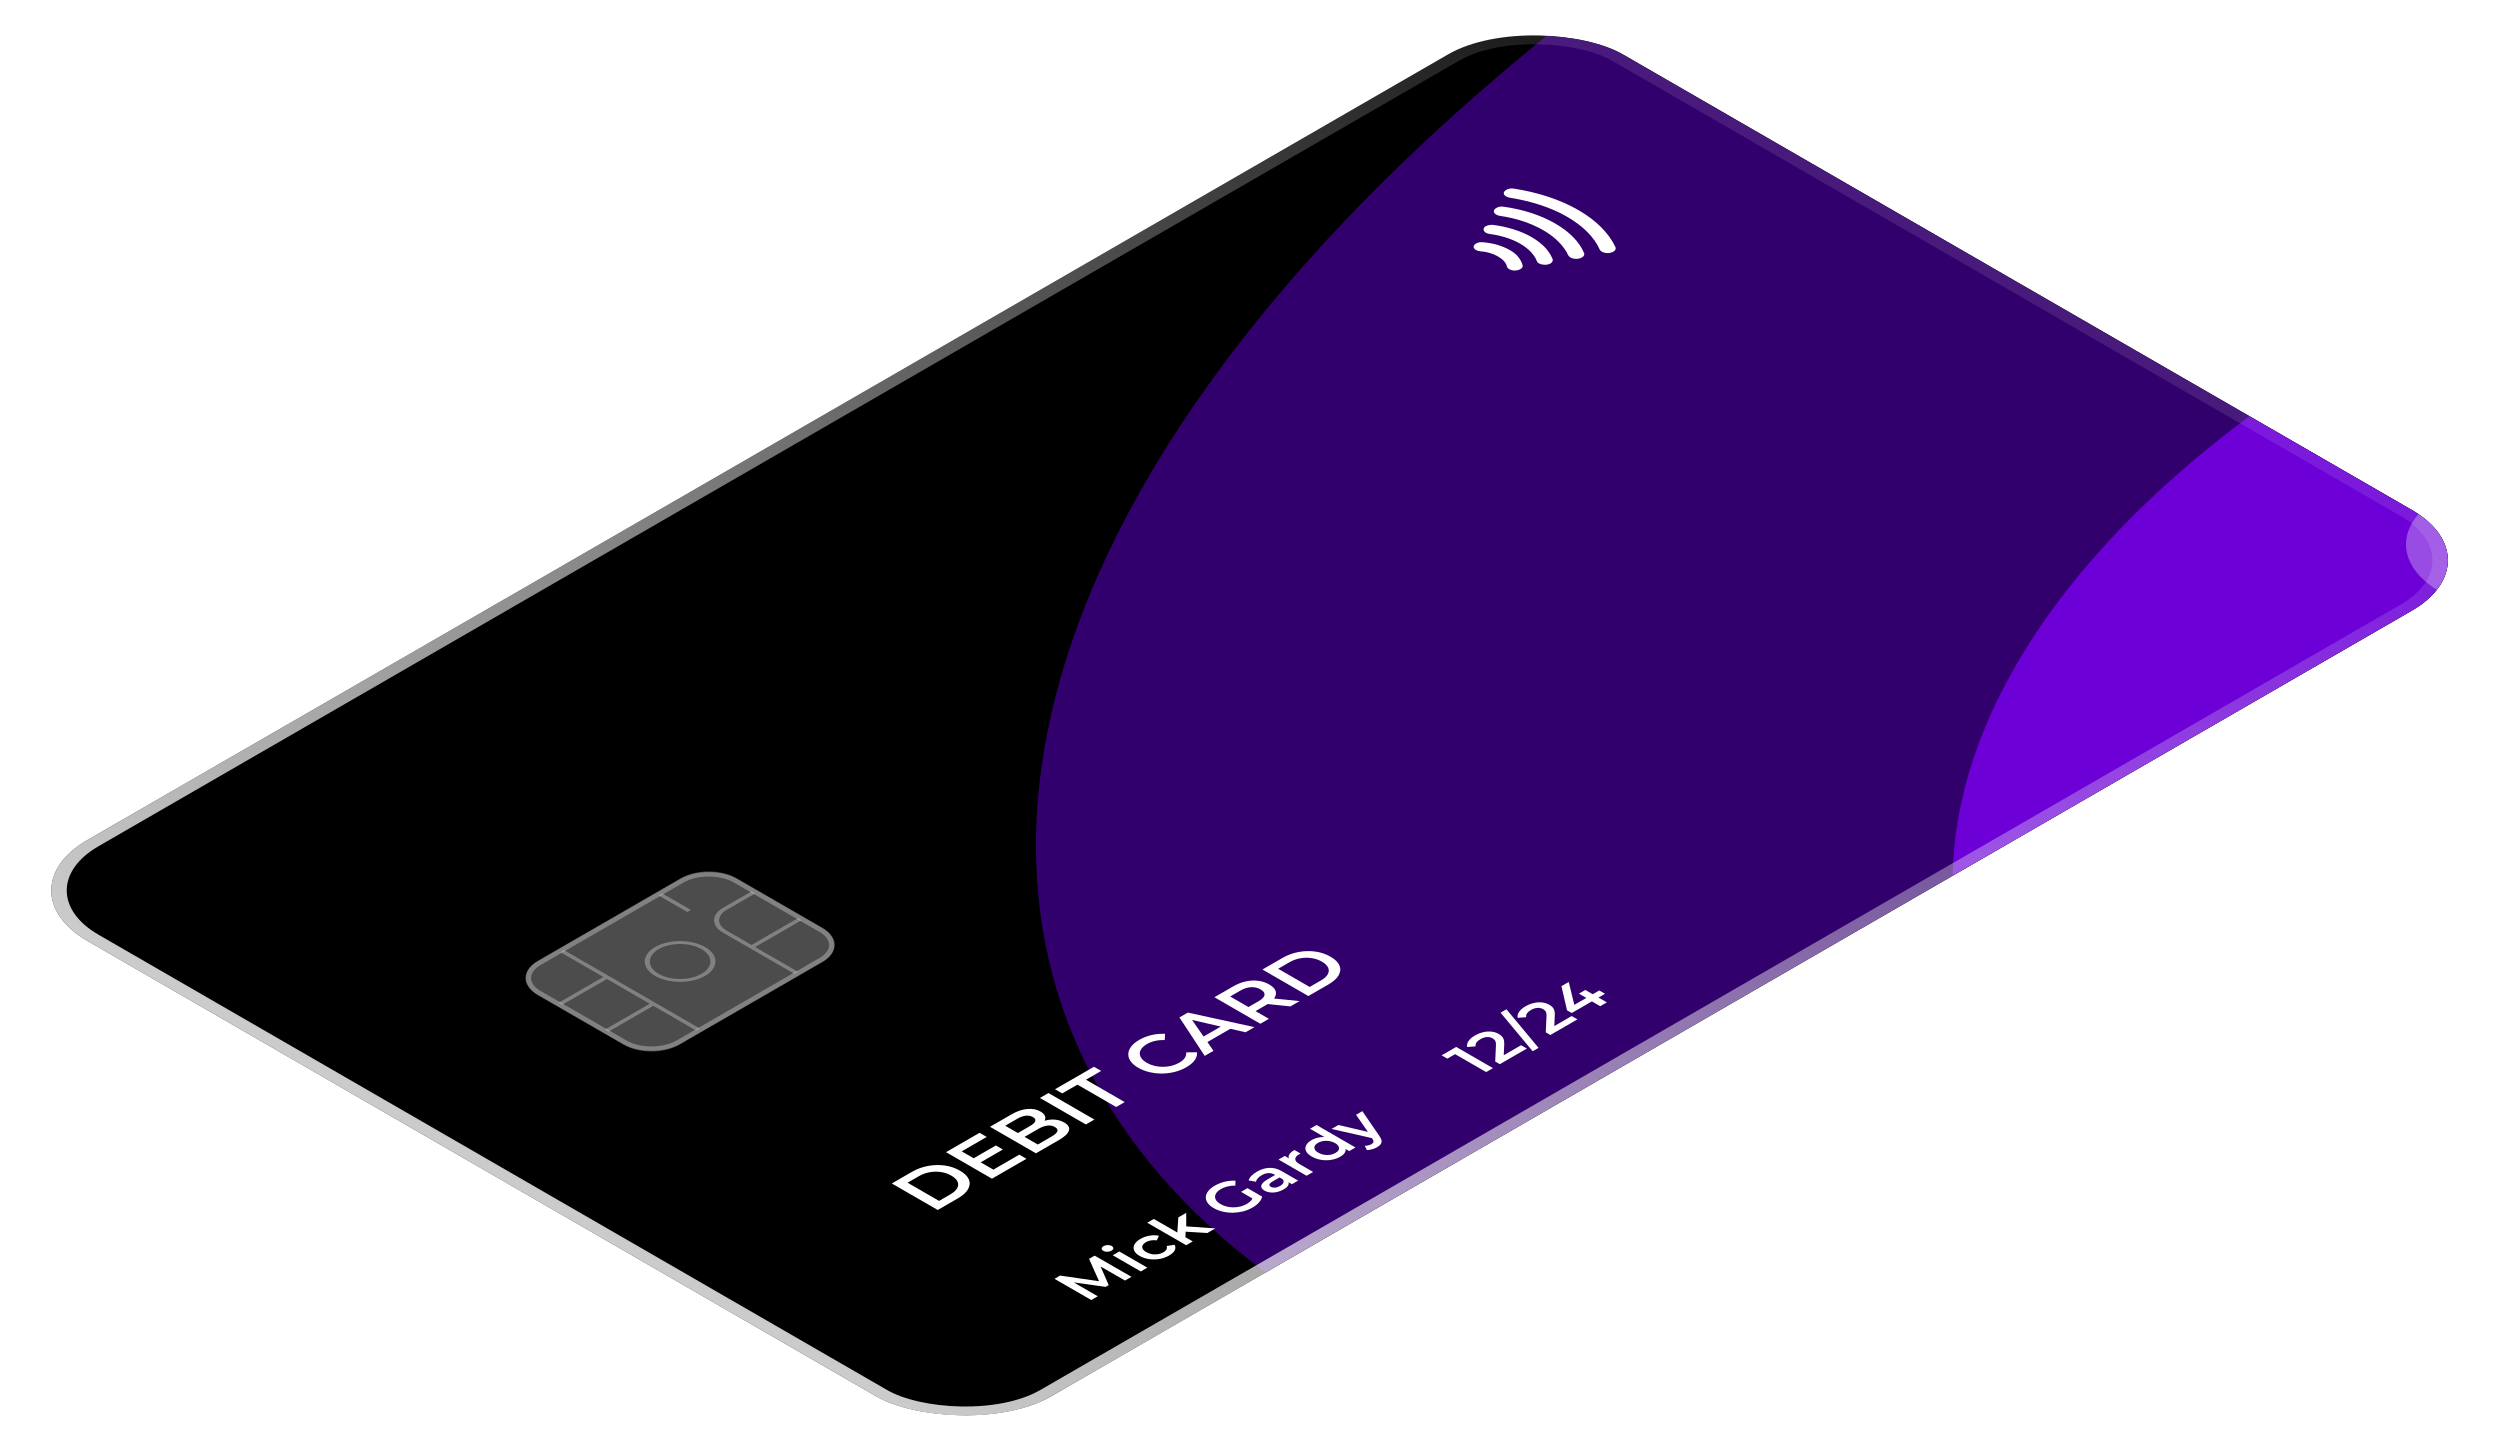 <svg width="481" height="279" viewBox="0 0 481 279" fill="none" xmlns="http://www.w3.org/2000/svg">
<g clip-path="url(#clip0_100_511)">
<g clip-path="url(#clip1_100_511)">
<rect width="418" height="261.25" transform="matrix(0.866 -0.5 0.866 0.5 0 171.325)" fill="black"/>
<g filter="url(#filter0_f_100_511)">
<ellipse cx="360.235" cy="233.093" rx="360.235" ry="233.093" transform="matrix(0.866 -0.5 0.866 0.5 57.066 138.381)" fill="#32006C"/>
</g>
<g filter="url(#filter1_f_100_511)">
<ellipse cx="195.212" cy="154.718" rx="195.212" ry="154.718" transform="matrix(0.866 -0.5 0.866 0.5 288.348 161.602)" fill="#6C00D7"/>
</g>
</g>
<path d="M209.958 250.127L202.887 246.044L203.968 245.42L212.221 246.616L211.656 246.942L209.534 242.207L210.615 241.583L217.697 245.659L216.454 246.377L211.322 243.426L211.585 243.274L213.312 247.257L212.727 247.596L205.786 246.622L206.089 246.447L211.211 249.404L209.958 250.127ZM219.486 244.627L214.091 241.512L215.354 240.783L220.749 243.898L219.486 244.627ZM213.839 240.632C213.603 240.768 213.333 240.838 213.03 240.841C212.734 240.841 212.481 240.781 212.273 240.661C212.057 240.536 211.953 240.39 211.96 240.223C211.966 240.048 212.087 239.893 212.323 239.757C212.559 239.621 212.822 239.551 213.111 239.547C213.401 239.535 213.65 239.59 213.859 239.71C214.081 239.838 214.196 239.99 214.202 240.165C214.202 240.336 214.081 240.492 213.839 240.632ZM224.952 241.553C224.386 241.879 223.763 242.103 223.083 242.223C222.403 242.336 221.729 242.344 221.062 242.247C220.396 242.149 219.796 241.947 219.264 241.64C218.725 241.329 218.375 240.983 218.214 240.602C218.045 240.217 218.062 239.83 218.264 239.441C218.473 239.049 218.86 238.689 219.426 238.362C219.951 238.059 220.52 237.855 221.133 237.75C221.746 237.637 222.362 237.639 222.982 237.756L222.578 238.642C222.16 238.588 221.773 238.594 221.416 238.66C221.066 238.722 220.756 238.831 220.487 238.986C220.177 239.165 219.965 239.366 219.85 239.587C219.736 239.809 219.736 240.034 219.85 240.264C219.958 240.489 220.187 240.703 220.537 240.905C220.887 241.107 221.261 241.242 221.659 241.308C222.049 241.37 222.436 241.368 222.82 241.302C223.204 241.236 223.551 241.113 223.861 240.934C224.13 240.779 224.319 240.6 224.427 240.398C224.541 240.192 224.551 239.968 224.457 239.727L225.993 239.494C226.188 239.848 226.195 240.205 226.013 240.567C225.831 240.921 225.477 241.249 224.952 241.553ZM228.055 238.291L226.499 237.358L226.712 234.226L228.227 233.352L228.237 236.122L228.126 236.828L228.055 238.291ZM228.227 239.58L220.731 235.253L221.994 234.524L229.49 238.851L228.227 239.58ZM232.298 237.23L227.894 236.962L227.681 235.918L233.834 236.344L232.298 237.23ZM240.967 232.342C240.415 232.661 239.819 232.904 239.179 233.071C238.539 233.23 237.886 233.316 237.219 233.328C236.546 233.335 235.892 233.265 235.259 233.118C234.626 232.97 234.047 232.744 233.522 232.441C232.996 232.138 232.606 231.804 232.35 231.438C232.094 231.073 231.976 230.697 231.996 230.312C232.016 229.92 232.171 229.539 232.461 229.169C232.744 228.796 233.161 228.45 233.714 228.131C234.313 227.785 234.95 227.53 235.623 227.367C236.303 227.2 236.997 227.13 237.704 227.157L237.684 228.102C237.132 228.102 236.63 228.158 236.179 228.271C235.727 228.376 235.31 228.539 234.926 228.761C234.556 228.975 234.273 229.208 234.077 229.461C233.882 229.714 233.781 229.97 233.774 230.231C233.768 230.491 233.852 230.746 234.027 230.995C234.209 231.24 234.481 231.467 234.845 231.677C235.202 231.883 235.593 232.039 236.017 232.144C236.448 232.245 236.893 232.295 237.351 232.295C237.802 232.291 238.243 232.235 238.674 232.126C239.105 232.017 239.509 231.854 239.886 231.636C240.237 231.434 240.519 231.209 240.735 230.96C240.95 230.703 241.075 230.414 241.109 230.091L242.836 230.225C242.762 230.61 242.557 230.989 242.22 231.362C241.883 231.728 241.466 232.054 240.967 232.342ZM241.422 230.843L238.775 229.315L240.018 228.598L242.836 230.225L241.422 230.843ZM248.569 227.837L247.478 227.207L247.175 227.114L245.265 226.011C244.895 225.798 244.498 225.696 244.073 225.708C243.642 225.716 243.201 225.85 242.75 226.111C242.447 226.286 242.194 226.486 241.992 226.711C241.797 226.933 241.682 227.151 241.649 227.364L240.234 227.12C240.302 226.824 240.48 226.53 240.77 226.239C241.059 225.939 241.42 225.665 241.851 225.417C242.632 224.966 243.423 224.726 244.225 224.699C245.026 224.664 245.818 224.872 246.599 225.323L249.761 227.149L248.569 227.837ZM246.942 228.858C246.538 229.091 246.117 229.256 245.68 229.353C245.235 229.447 244.808 229.472 244.397 229.429C243.986 229.379 243.626 229.264 243.316 229.085C243.013 228.91 242.811 228.712 242.71 228.49C242.615 228.265 242.662 228.016 242.851 227.744C243.04 227.471 243.407 227.178 243.952 226.863L245.518 225.959L246.357 226.443L244.882 227.294C244.451 227.543 244.232 227.751 244.225 227.919C244.211 228.082 244.306 228.222 244.508 228.338C244.737 228.471 245.01 228.523 245.326 228.496C245.643 228.469 245.963 228.362 246.286 228.175C246.596 227.996 246.801 227.796 246.902 227.574C247.01 227.349 246.98 227.125 246.811 226.904L247.781 227.219C247.976 227.471 248.003 227.74 247.862 228.024C247.727 228.303 247.421 228.581 246.942 228.858ZM251.382 226.213L245.987 223.099L247.189 222.405L248.674 223.262L248.098 223.093C247.896 222.79 247.873 222.484 248.028 222.177C248.189 221.866 248.529 221.561 249.048 221.262L250.25 221.956C250.183 221.979 250.126 222.004 250.079 222.031C250.025 222.055 249.974 222.08 249.927 222.107C249.449 222.383 249.21 222.685 249.21 223.011C249.203 223.334 249.476 223.655 250.028 223.974L252.645 225.484L251.382 226.213ZM257.879 222.544C257.361 222.843 256.778 223.047 256.132 223.156C255.485 223.257 254.838 223.257 254.192 223.156C253.545 223.055 252.942 222.843 252.383 222.52C251.824 222.198 251.457 221.85 251.282 221.476C251.107 221.103 251.111 220.732 251.292 220.362C251.481 219.989 251.835 219.653 252.353 219.354C252.804 219.093 253.31 218.918 253.869 218.829C254.421 218.735 255.003 218.745 255.616 218.858C256.229 218.971 256.852 219.21 257.485 219.575C258.112 219.937 258.529 220.294 258.738 220.648C258.94 220.998 258.964 221.335 258.809 221.657C258.654 221.98 258.344 222.275 257.879 222.544ZM256.95 221.832C257.253 221.657 257.455 221.463 257.556 221.249C257.664 221.031 257.66 220.808 257.546 220.578C257.438 220.345 257.212 220.129 256.869 219.931C256.519 219.729 256.145 219.598 255.748 219.54C255.35 219.474 254.963 219.472 254.586 219.534C254.215 219.593 253.879 219.709 253.576 219.884C253.273 220.059 253.067 220.256 252.959 220.473C252.858 220.687 252.862 220.911 252.969 221.144C253.077 221.37 253.306 221.583 253.656 221.786C254 221.984 254.37 222.116 254.768 222.182C255.172 222.244 255.559 222.246 255.929 222.188C256.307 222.126 256.647 222.007 256.95 221.832ZM259.597 221.471L258.324 220.736L256.94 219.878L255.404 219.109L252.05 217.172L253.303 216.449L260.799 220.777L259.597 221.471ZM264.936 220.733C264.673 220.884 264.367 221.011 264.017 221.112C263.667 221.213 263.326 221.269 262.996 221.281L262.572 220.453C262.815 220.445 263.05 220.414 263.279 220.359C263.508 220.305 263.707 220.229 263.875 220.132C264.104 220 264.232 219.86 264.259 219.712C264.286 219.564 264.226 219.378 264.077 219.152L263.683 218.563L263.633 218.417L260.905 214.486L262.117 213.787L265.421 218.61C265.657 218.94 265.788 219.234 265.815 219.49C265.849 219.743 265.785 219.971 265.623 220.173C265.468 220.371 265.239 220.558 264.936 220.733ZM264.209 219.03L256.187 217.21L257.501 216.452L264.138 217.997L264.209 219.03Z" fill="white"/>
<path d="M285.933 206.267L279.366 202.476L280.538 202.488L278.467 203.683L277.366 203.048L280.174 201.426L287.246 205.509L285.933 206.267ZM288.558 204.751L287.679 204.244L287.82 201.083C287.834 200.819 287.814 200.605 287.76 200.441C287.706 200.278 287.625 200.146 287.517 200.045C287.409 199.936 287.292 199.845 287.164 199.771C286.84 199.584 286.48 199.504 286.083 199.532C285.679 199.555 285.261 199.691 284.83 199.94C284.486 200.138 284.234 200.354 284.072 200.587C283.917 200.817 283.863 201.062 283.911 201.322L282.284 201.444C282.19 201.071 282.274 200.692 282.537 200.307C282.799 199.915 283.22 199.551 283.8 199.217C284.311 198.921 284.84 198.713 285.386 198.593C285.931 198.464 286.456 198.429 286.962 198.488C287.473 198.542 287.938 198.69 288.356 198.931C288.585 199.063 288.783 199.213 288.952 199.38C289.113 199.543 289.235 199.745 289.315 199.986C289.396 200.228 289.43 200.531 289.416 200.896L289.295 203.614L288.527 203.486L292.659 201.1L293.771 201.742L288.558 204.751ZM294.89 202.262L288.707 194.844L289.839 194.19L296.021 201.609L294.89 202.262ZM298.285 199.136L297.406 198.628L297.548 195.467C297.561 195.203 297.541 194.989 297.487 194.826C297.433 194.662 297.353 194.53 297.245 194.429C297.137 194.32 297.019 194.229 296.891 194.155C296.568 193.968 296.208 193.889 295.81 193.916C295.406 193.939 294.989 194.075 294.558 194.324C294.214 194.522 293.962 194.738 293.8 194.971C293.645 195.201 293.591 195.446 293.638 195.706L292.012 195.829C291.917 195.455 292.002 195.076 292.264 194.691C292.527 194.299 292.948 193.935 293.527 193.601C294.039 193.305 294.568 193.097 295.113 192.977C295.659 192.849 296.184 192.814 296.689 192.872C297.201 192.926 297.666 193.074 298.083 193.315C298.312 193.447 298.511 193.597 298.679 193.764C298.841 193.927 298.962 194.13 299.043 194.371C299.124 194.612 299.158 194.915 299.144 195.281L299.023 197.998L298.255 197.87L302.387 195.485L303.498 196.126L298.285 199.136ZM302.401 194.905L301.492 194.38L300.421 189.738L301.825 188.927L302.947 193.54L302.088 193.803L307.695 190.566L308.806 191.207L302.401 194.905ZM307.887 193.593L306.28 192.665L305.209 192.001L303.785 191.178L305.018 190.467L309.16 192.858L307.887 193.593Z" fill="white"/>
<g filter="url(#filter2_b_100_511)">
<path d="M103.372 191.336C100.338 189.585 100.339 186.744 103.375 184.991L130.858 169.125C133.894 167.373 138.815 167.372 141.849 169.123L158.331 178.638C161.365 180.39 161.364 183.231 158.328 184.983L130.844 200.85C127.809 202.602 122.888 202.603 119.854 200.851L103.372 191.336Z" fill="white" fill-opacity="0.3"/>
<path d="M103.793 191.093C100.991 189.476 100.992 186.853 103.796 185.234L131.279 169.368C134.083 167.75 138.627 167.749 141.428 169.366L157.91 178.881C160.711 180.499 160.711 183.122 157.907 184.74L130.423 200.607C127.62 202.225 123.076 202.226 120.275 200.608L103.793 191.093Z" stroke="white" stroke-opacity="0.3" stroke-width="0.972"/>
</g>
<path d="M107.841 183.206L108.528 182.81L134.624 197.875L133.937 198.272L125.696 193.514L117.107 198.472L116.42 198.076L125.009 193.118L116.768 188.36L108.18 193.318L107.493 192.922L116.081 187.964L107.841 183.206Z" fill="white" fill-opacity="0.3"/>
<path d="M144.591 181.813L153.523 176.656L154.21 177.053L145.278 182.209L153.519 186.967L152.832 187.363L139.097 179.434C136.821 178.121 136.822 175.99 139.099 174.676L144.596 171.502L145.282 171.899L139.786 175.072C137.888 176.167 137.888 177.943 139.784 179.038L144.591 181.813Z" fill="white" fill-opacity="0.3"/>
<path d="M127.423 171.901L126.736 172.298L132.23 175.47L132.917 175.073L127.423 171.901Z" fill="white" fill-opacity="0.3"/>
<path fill-rule="evenodd" clip-rule="evenodd" d="M135.661 182.211C138.316 183.743 138.315 186.229 135.659 187.763C133.002 189.296 128.697 189.297 126.042 187.764C123.387 186.231 123.388 183.746 126.044 182.212C128.701 180.679 133.006 180.678 135.661 182.211ZM134.974 182.607C137.25 183.921 137.249 186.052 134.972 187.366C132.695 188.68 129.005 188.681 126.729 187.367C124.453 186.054 124.454 183.923 126.731 182.609C129.008 181.294 132.698 181.294 134.974 182.607Z" fill="white" fill-opacity="0.3"/>
<g clip-path="url(#clip2_100_511)">
<path d="M284.85 48.351C285.468 48.391 286.086 48.509 286.635 48.668C287.185 48.826 287.734 49.064 288.215 49.342C288.696 49.619 289.108 49.937 289.382 50.254C289.657 50.571 289.863 50.928 289.932 51.285C290.069 51.761 290.824 52.117 291.648 52.038C292.473 51.959 293.091 51.522 292.954 51.046C292.817 50.491 292.542 50.015 292.13 49.46C291.719 48.905 291.101 48.469 290.414 48.072C289.727 47.676 288.903 47.359 288.01 47.081C287.186 46.844 286.224 46.685 285.263 46.606C284.438 46.527 283.683 46.884 283.545 47.36C283.407 47.836 284.025 48.272 284.85 48.351Z" fill="white"/>
<path d="M286.637 45.02C288.766 45.297 290.827 45.931 292.475 46.883C294.123 47.834 295.222 49.023 295.702 50.253C295.839 50.729 296.732 51.006 297.556 50.927C298.449 50.808 298.862 50.332 298.725 49.856C298.107 48.309 296.803 46.842 294.674 45.613C292.614 44.424 290.004 43.631 287.325 43.275C286.501 43.195 285.607 43.473 285.47 43.949C285.332 44.425 285.744 44.901 286.637 45.02Z" fill="white"/>
<path d="M288.562 41.53C291.653 41.965 294.538 42.917 296.941 44.304C299.345 45.692 300.924 47.397 301.747 49.142C302.022 49.617 302.777 49.895 303.67 49.776C304.495 49.617 304.976 49.181 304.77 48.665C303.878 46.564 302.024 44.621 299.209 42.995C296.393 41.37 293.027 40.3 289.387 39.785C288.563 39.626 287.738 39.944 287.463 40.419C287.257 40.935 287.738 41.371 288.562 41.53Z" fill="white"/>
<path d="M290.487 38.04C294.471 38.673 298.317 39.863 301.476 41.686C304.635 43.51 306.763 45.691 307.793 48.03C308.067 48.506 308.823 48.784 309.716 48.664C310.54 48.506 311.021 48.069 310.815 47.554C309.58 44.937 307.246 42.479 303.675 40.417C300.104 38.355 295.845 37.008 291.312 36.295C290.488 36.136 289.663 36.453 289.388 36.929C289.113 37.405 289.663 37.881 290.487 38.04Z" fill="white"/>
</g>
<g clip-path="url(#clip3_100_511)">
<g filter="url(#filter3_b_100_511)">
<ellipse cx="18.136" cy="18.136" rx="18.136" ry="18.136" transform="matrix(0.866 -0.5 0.866 0.5 453.714 104.745)" fill="white" fill-opacity="0.3"/>
</g>
<g filter="url(#filter4_b_100_511)">
<path d="M520.31 84.434C528.985 89.442 528.985 97.561 520.31 102.569C511.636 107.577 497.572 107.577 488.897 102.569C480.223 97.561 480.223 89.442 488.897 84.434C497.572 79.426 511.636 79.426 520.31 84.434Z" fill="white" fill-opacity="0.7"/>
</g>
<g filter="url(#filter5_b_100_511)">
<path d="M482.541 92.008C481.782 95.768 483.901 99.684 488.897 102.569C493.893 105.453 500.677 106.676 507.19 106.238C507.949 102.478 505.83 98.562 500.834 95.678C495.838 92.793 489.054 91.57 482.541 92.008Z" fill="white" fill-opacity="0.6"/>
</g>
</g>
<path d="M180.424 232.802L171.584 227.699L175.448 225.468C176.408 224.914 177.435 224.535 178.53 224.331C179.624 224.127 180.702 224.098 181.762 224.244C182.823 224.389 183.8 224.72 184.692 225.235C185.576 225.745 186.149 226.309 186.41 226.926C186.662 227.539 186.612 228.161 186.258 228.793C185.904 229.425 185.248 230.017 184.288 230.572L180.424 232.802ZM180.676 231.053L182.823 229.813C183.488 229.429 183.934 229.026 184.162 228.603C184.397 228.176 184.419 227.755 184.225 227.342C184.04 226.924 183.644 226.54 183.038 226.19C182.423 225.835 181.758 225.607 181.043 225.505C180.327 225.393 179.599 225.405 178.858 225.541C178.126 225.673 177.427 225.93 176.762 226.314L174.615 227.553L180.676 231.053ZM187.207 222.923L191.602 220.386L192.953 221.166L188.559 223.703L187.207 222.923ZM191.122 225.037L196.11 222.157L197.487 222.952L190.857 226.779L182.017 221.676L188.47 217.951L189.847 218.746L185.035 221.523L191.122 225.037ZM199.317 221.896L190.477 216.792L194.619 214.401C195.68 213.789 196.698 213.444 197.675 213.366C198.643 213.283 199.477 213.444 200.175 213.847C200.647 214.119 200.942 214.416 201.059 214.737C201.169 215.052 201.131 215.371 200.946 215.692C200.761 216.003 200.453 216.282 200.024 216.53L199.797 216.136C200.293 215.849 200.832 215.645 201.413 215.524C201.985 215.397 202.558 215.368 203.13 215.436C203.711 215.5 204.259 215.679 204.772 215.976C205.53 216.413 205.829 216.921 205.669 217.5C205.509 218.078 204.856 218.698 203.711 219.359L199.317 221.896ZM199.67 220.204L202.322 218.673C202.937 218.318 203.307 217.988 203.433 217.682C203.56 217.376 203.4 217.094 202.954 216.836C202.516 216.583 202.032 216.493 201.501 216.566C200.963 216.634 200.386 216.846 199.771 217.201L196.993 218.804L195.718 218.068L198.168 216.654C198.74 216.323 199.077 216.012 199.178 215.721C199.287 215.424 199.14 215.159 198.736 214.926C198.323 214.688 197.86 214.6 197.347 214.664C196.842 214.722 196.303 214.916 195.73 215.247L193.407 216.588L199.67 220.204ZM208.923 216.35L200.084 211.246L201.725 210.299L210.565 215.402L208.923 216.35ZM214.749 212.986L207.299 208.685L204.369 210.376L202.98 209.574L210.481 205.244L211.87 206.046L208.94 207.737L216.391 212.039L214.749 212.986ZM228.26 205.332C227.587 205.721 226.85 206.02 226.051 206.229C225.251 206.428 224.434 206.535 223.601 206.55C222.767 206.554 221.955 206.464 221.163 206.28C220.372 206.095 219.648 205.813 218.991 205.434C218.335 205.055 217.846 204.637 217.527 204.18C217.207 203.723 217.059 203.254 217.085 202.773C217.101 202.287 217.287 201.816 217.64 201.359C217.985 200.897 218.499 200.469 219.181 200.076C219.905 199.658 220.692 199.349 221.542 199.15C222.384 198.946 223.256 198.866 224.156 198.909L224.093 200.098C223.428 200.083 222.814 200.141 222.249 200.273C221.677 200.399 221.159 200.596 220.696 200.863C220.233 201.13 219.884 201.42 219.648 201.731C219.421 202.037 219.303 202.353 219.295 202.678C219.295 202.999 219.404 203.315 219.623 203.626C219.85 203.932 220.191 204.217 220.646 204.479C221.1 204.742 221.593 204.938 222.123 205.07C222.662 205.196 223.209 205.259 223.765 205.259C224.329 205.254 224.876 205.186 225.407 205.055C225.945 204.919 226.446 204.717 226.909 204.45C227.372 204.183 227.717 203.886 227.945 203.561C228.164 203.23 228.256 202.87 228.223 202.482L230.294 202.452C230.361 202.968 230.222 203.471 229.877 203.962C229.532 204.452 228.993 204.909 228.26 205.332ZM231.783 203.153L226.921 195.753L228.537 194.82L241.367 197.62L239.65 198.611L228.259 195.987L228.916 195.608L233.475 202.176L231.783 203.153ZM231.568 200.915L230.722 199.916L235.495 197.16L237.225 197.649L231.568 200.915ZM242.492 196.971L233.652 191.867L237.289 189.768C238.072 189.316 238.867 189.002 239.676 188.827C240.492 188.648 241.288 188.606 242.062 188.704C242.837 188.801 243.548 189.036 244.196 189.411C244.845 189.785 245.253 190.196 245.421 190.643C245.581 191.085 245.506 191.542 245.194 192.013C244.883 192.475 244.335 192.932 243.552 193.384L240.825 194.959L240.812 194.106L244.133 196.023L242.492 196.971ZM248.275 193.632L242.833 193.07L244.588 192.057L250.043 192.611L248.275 193.632ZM240.989 194.208L239.473 194.178L242.125 192.648C242.849 192.23 243.237 191.826 243.287 191.437C243.346 191.044 243.098 190.686 242.542 190.366C241.978 190.04 241.359 189.897 240.686 189.936C240.021 189.97 239.326 190.196 238.602 190.614L235.95 192.145L235.874 191.255L240.989 194.208ZM251.728 191.638L242.889 186.535L246.753 184.304C247.713 183.75 248.74 183.371 249.834 183.167C250.929 182.963 252.006 182.934 253.067 183.08C254.128 183.225 255.104 183.556 255.997 184.071C256.881 184.581 257.453 185.145 257.714 185.762C257.967 186.375 257.916 186.997 257.563 187.629C257.209 188.26 256.552 188.853 255.593 189.407L251.728 191.638ZM251.981 189.889L254.128 188.649C254.793 188.265 255.239 187.862 255.466 187.439C255.702 187.011 255.723 186.591 255.529 186.178C255.344 185.76 254.949 185.376 254.342 185.026C253.728 184.671 253.063 184.443 252.347 184.341C251.632 184.229 250.903 184.241 250.162 184.377C249.43 184.508 248.731 184.766 248.066 185.15L245.919 186.389L251.981 189.889Z" fill="white"/>
</g>
<rect x="2.105" width="338.718" height="211.669" rx="18.227" transform="matrix(0.866 -0.5 0.866 0.5 0.282 172.378)" stroke="url(#paint0_linear_100_511)" stroke-width="2.43"/>
<defs>
<filter id="filter0_f_100_511" x="54.137" y="-284.871" width="1033.55" height="719.371" filterUnits="userSpaceOnUse" color-interpolation-filters="sRGB">
<feFlood flood-opacity="0" result="BackgroundImageFix"/>
<feBlend mode="normal" in="SourceGraphic" in2="BackgroundImageFix" result="shape"/>
<feGaussianBlur stdDeviation="72.569" result="effect1_foregroundBlur_100_511"/>
</filter>
<filter id="filter1_f_100_511" x="288.589" y="-70.268" width="605.628" height="423.249" filterUnits="userSpaceOnUse" color-interpolation-filters="sRGB">
<feFlood flood-opacity="0" result="BackgroundImageFix"/>
<feBlend mode="normal" in="SourceGraphic" in2="BackgroundImageFix" result="shape"/>
<feGaussianBlur stdDeviation="43.542" result="effect1_foregroundBlur_100_511"/>
</filter>
<filter id="filter2_b_100_511" x="88.946" y="155.659" width="83.811" height="58.657" filterUnits="userSpaceOnUse" color-interpolation-filters="sRGB">
<feFlood flood-opacity="0" result="BackgroundImageFix"/>
<feGaussianBlur in="BackgroundImageFix" stdDeviation="6.076"/>
<feComposite in2="SourceAlpha" operator="in" result="effect1_backgroundBlur_100_511"/>
<feBlend mode="normal" in="SourceGraphic" in2="effect1_backgroundBlur_100_511" result="shape"/>
</filter>
<filter id="filter3_b_100_511" x="438.612" y="67.62" width="93.03" height="74.251" filterUnits="userSpaceOnUse" color-interpolation-filters="sRGB">
<feFlood flood-opacity="0" result="BackgroundImageFix"/>
<feGaussianBlur in="BackgroundImageFix" stdDeviation="12.151"/>
<feComposite in2="SourceAlpha" operator="in" result="effect1_backgroundBlur_100_511"/>
<feBlend mode="normal" in="SourceGraphic" in2="effect1_backgroundBlur_100_511" result="shape"/>
</filter>
<filter id="filter4_b_100_511" x="458.089" y="56.376" width="93.03" height="74.251" filterUnits="userSpaceOnUse" color-interpolation-filters="sRGB">
<feFlood flood-opacity="0" result="BackgroundImageFix"/>
<feGaussianBlur in="BackgroundImageFix" stdDeviation="12.151"/>
<feComposite in2="SourceAlpha" operator="in" result="effect1_backgroundBlur_100_511"/>
<feBlend mode="normal" in="SourceGraphic" in2="effect1_backgroundBlur_100_511" result="shape"/>
</filter>
<filter id="filter5_b_100_511" x="458.089" y="67.619" width="73.553" height="63.008" filterUnits="userSpaceOnUse" color-interpolation-filters="sRGB">
<feFlood flood-opacity="0" result="BackgroundImageFix"/>
<feGaussianBlur in="BackgroundImageFix" stdDeviation="12.151"/>
<feComposite in2="SourceAlpha" operator="in" result="effect1_backgroundBlur_100_511"/>
<feBlend mode="normal" in="SourceGraphic" in2="effect1_backgroundBlur_100_511" result="shape"/>
</filter>
<linearGradient id="paint0_linear_100_511" x1="-2.54175e-06" y1="107.05" x2="341.148" y2="107.05" gradientUnits="userSpaceOnUse">
<stop stop-color="white" stop-opacity="0.8"/>
<stop offset="1" stop-color="white" stop-opacity="0.1"/>
</linearGradient>
<clipPath id="clip0_100_511">
<rect width="341.148" height="214.1" rx="19.442" transform="matrix(0.866 -0.5 0.866 0.5 0 171.325)" fill="white"/>
</clipPath>
<clipPath id="clip1_100_511">
<rect width="418" height="261.25" fill="white" transform="matrix(0.866 -0.5 0.866 0.5 0 171.325)"/>
</clipPath>
<clipPath id="clip2_100_511">
<rect width="25.388" height="25.375" fill="white" transform="matrix(0.866 -0.5 0.866 0.5 273.448 45.18)"/>
</clipPath>
<clipPath id="clip3_100_511">
<rect width="72.544" height="48.605" rx="3.888" transform="matrix(0.866 -0.5 0.866 0.5 442.405 105.47)" fill="white"/>
</clipPath>
</defs>
</svg>
